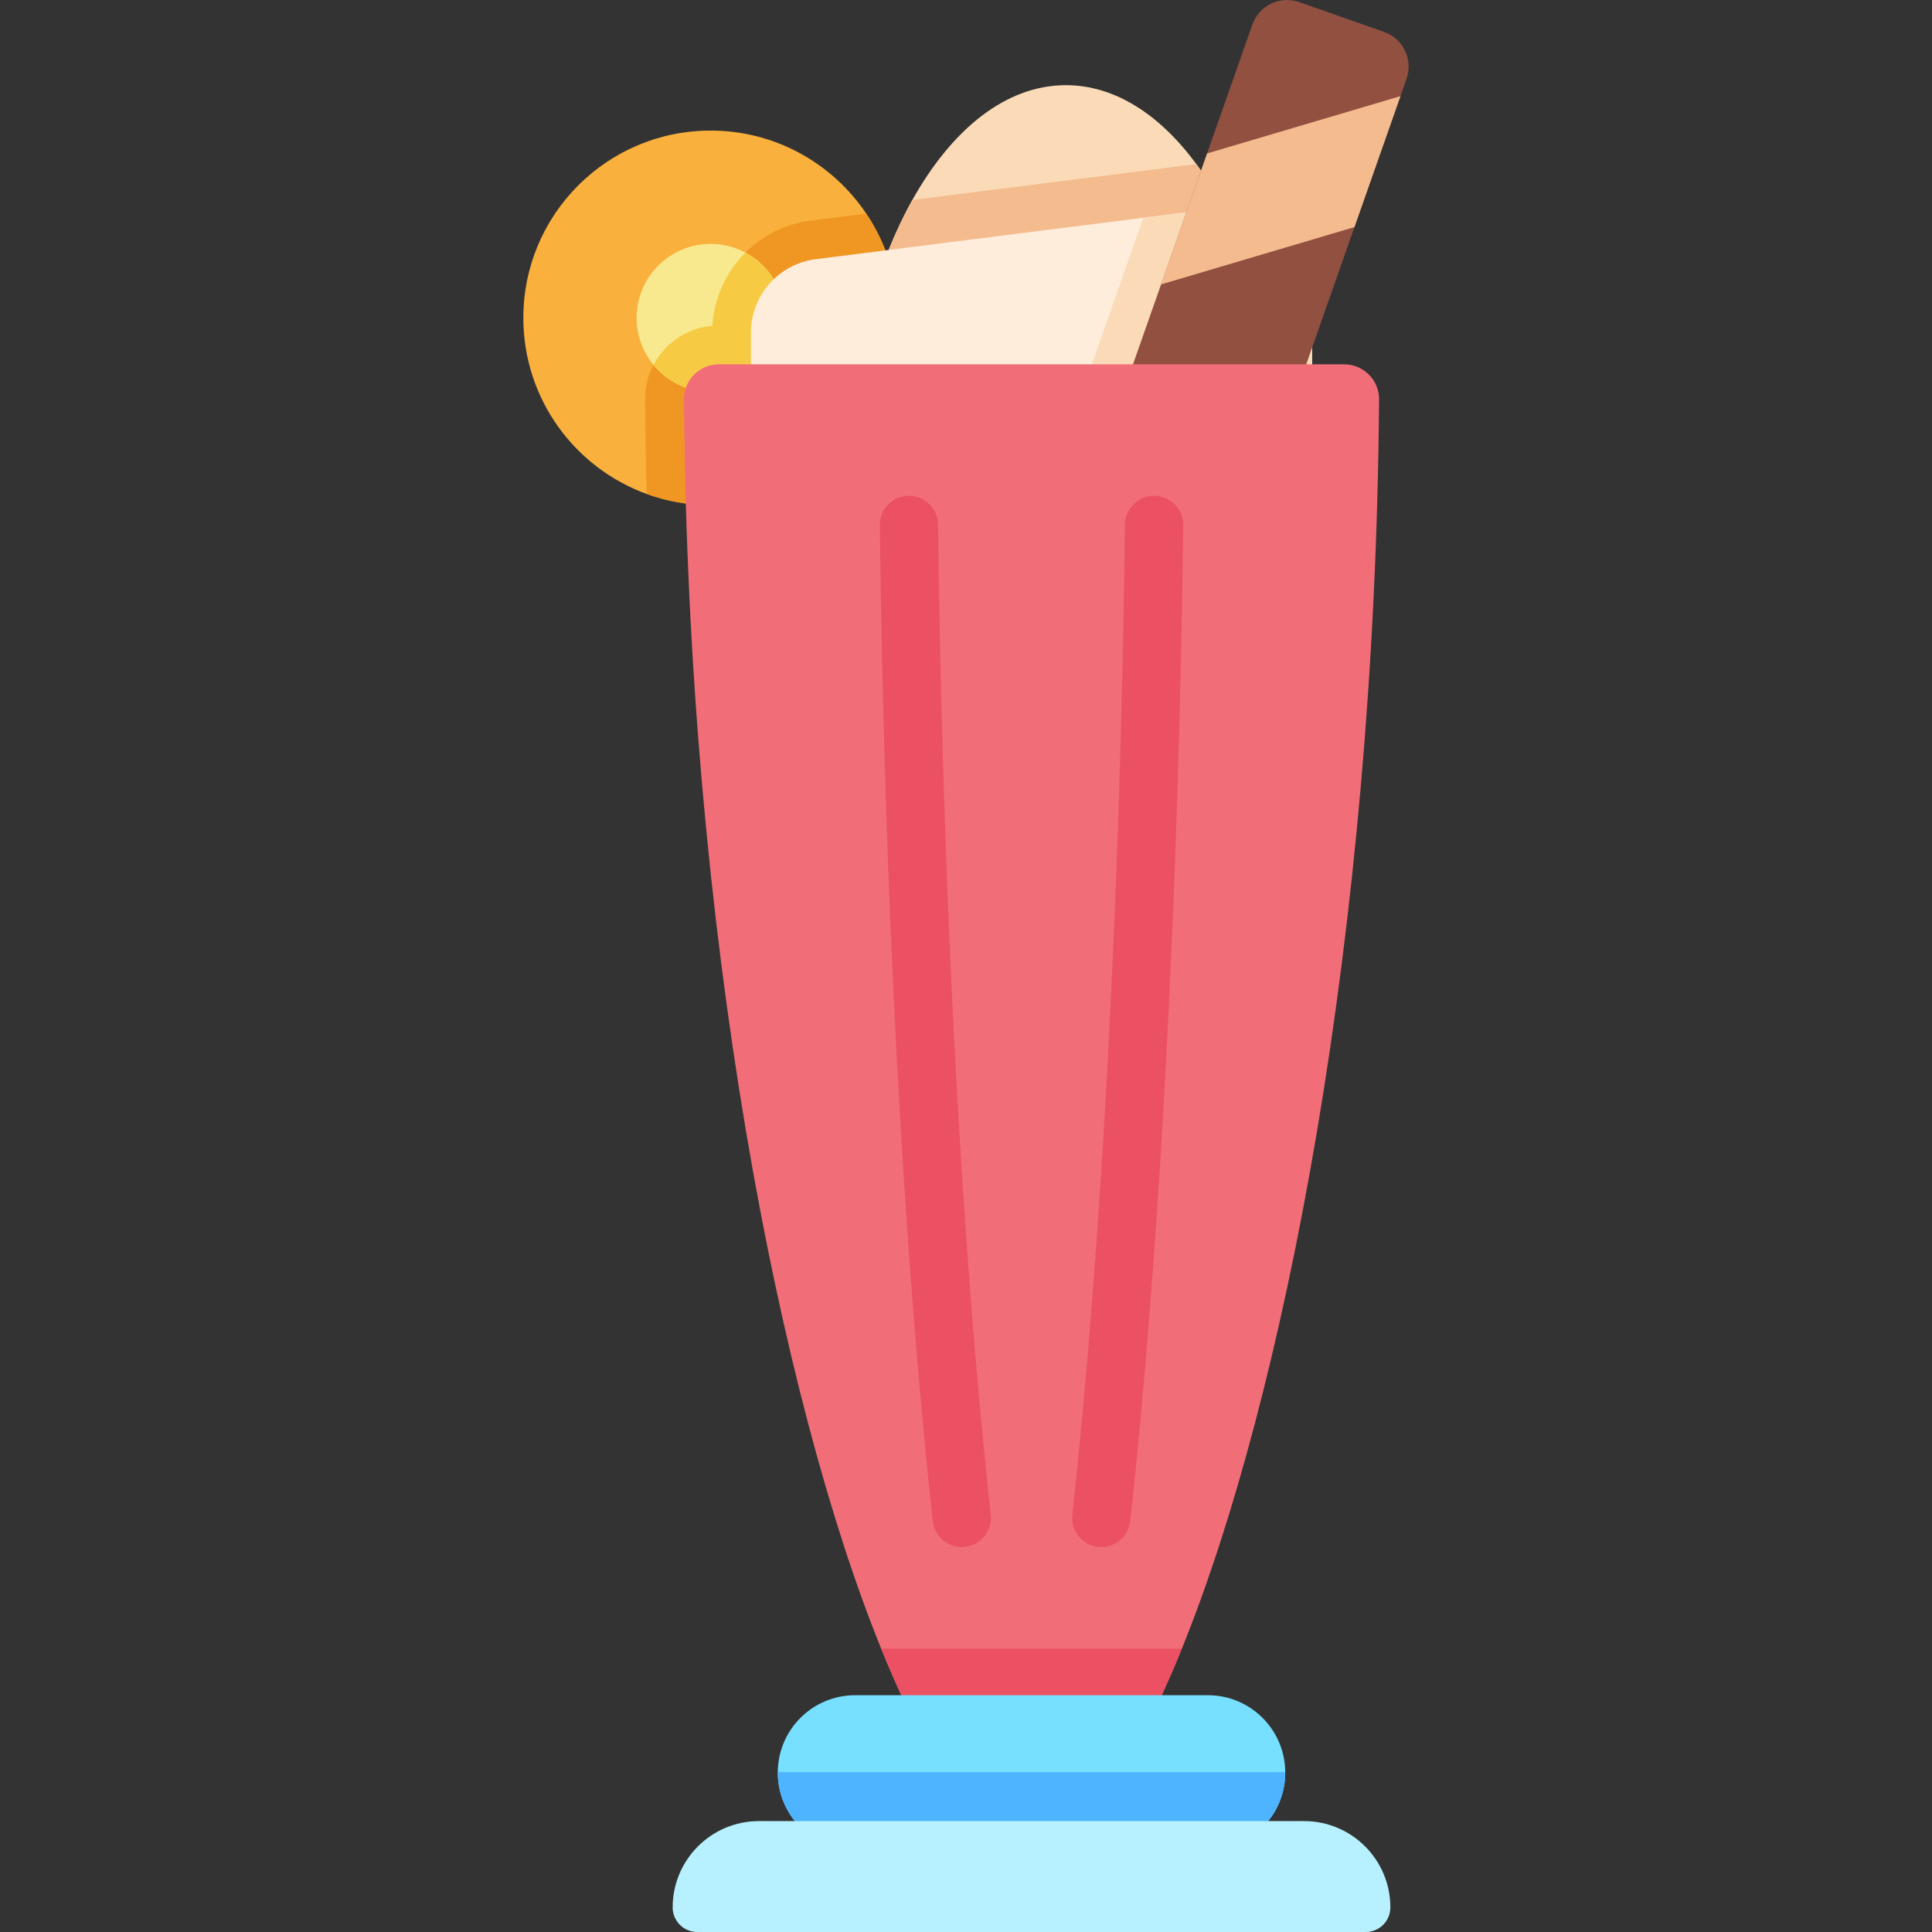<?xml version="1.0" encoding="iso-8859-1"?>
<!-- Generator: Adobe Illustrator 19.0.0, SVG Export Plug-In . SVG Version: 6.00 Build 0)  -->
<svg xmlns="http://www.w3.org/2000/svg" xmlns:xlink="http://www.w3.org/1999/xlink" version="1.1" id="Layer_1" x="0px" y="0px" viewBox="0 0 512 512" style="enable-background:new 0 0 512 512;" xml:space="preserve" width="512" height="512">
<rect x="0" y="0" width="512" height="512" fill="#333333" stroke="none"/>
<g id="XMLID_571_">
	<path id="XMLID_572_" style="fill:#FAB03C;" d="M237.959,84.238c0,27.413-22.221,49.634-49.634,49.634   c-5.954,0-11.662-1.051-16.947-2.967c-19.069-6.923-32.688-25.209-32.688-46.667c0-27.413,22.221-49.634,49.634-49.634   c17.183,0,32.327,8.736,41.238,22.005C234.869,64.5,237.959,74.008,237.959,84.238z"/>
	<path id="XMLID_573_" style="fill:#EF9722;" d="M237.959,84.238c0,27.413-22.221,49.634-49.634,49.634   c-5.954,0-11.662-1.051-16.947-2.967c-0.227-8.334-0.361-16.658-0.422-24.972c-0.041-5.233,1.968-10.178,5.666-13.907   c3.297-3.317,7.551-5.295,12.146-5.697c0.886-14.247,11.826-26.064,26.146-27.866l14.649-1.854   C234.869,64.5,237.959,74.008,237.959,84.238z"/>
	<circle id="XMLID_1154_" style="fill:#FAB03C;" cx="188.322" cy="84.237" r="19.607"/>
	<path id="XMLID_574_" style="fill:#F8E98E;" d="M207.929,84.238c0,10.827-8.777,19.604-19.604,19.604   c-6.099,0-11.548-2.782-15.144-7.139c-2.792-3.4-4.471-7.737-4.471-12.465c0-10.827,8.787-19.604,19.615-19.604   c3.338,0,6.49,0.834,9.241,2.318C203.737,70.248,207.929,76.748,207.929,84.238z"/>
	<path id="XMLID_575_" style="fill:#F6CB43;" d="M207.929,84.238c0,10.827-8.777,19.604-19.604,19.604   c-6.099,0-11.548-2.782-15.144-7.139c0.896-1.7,2.05-3.276,3.441-4.677c3.297-3.317,7.551-5.295,12.146-5.697   c0.464-7.5,3.719-14.33,8.798-19.378C203.737,70.248,207.929,76.748,207.929,84.238z"/>
	<path id="XMLID_576_" style="fill:#FBDBB7;" d="M336.764,90.543H228.172c3.07-14.268,7.747-27.042,13.619-37.56   c10.518-18.821,24.858-30.411,40.672-30.411c12.949,0,24.91,7.768,34.573,20.902C325.803,55.362,332.695,71.639,336.764,90.543z"/>
	<path id="XMLID_577_" style="fill:#F4BC8E;" d="M336.764,90.543H228.172c3.07-14.268,7.747-27.042,13.619-37.56l75.244-9.509   C325.803,55.362,332.695,71.639,336.764,90.543z"/>
	<path id="XMLID_578_" style="fill:#FFEDDC;" d="M347.715,74.348v34.305H199.008v-20.47c0-9.91,7.366-18.265,17.194-19.501   l86.782-10.971l22.602-2.864C337.33,53.363,347.715,62.511,347.715,74.348z"/>
	<path id="XMLID_579_" style="fill:#FBDBB7;" d="M347.715,74.348v34.305H285.08l17.904-50.942l22.602-2.864   C337.33,53.363,347.715,62.511,347.715,74.348z"/>
	<g id="XMLID_580_">
		<path id="XMLID_1147_" style="fill:#915040;" d="M366.795,8.455l-22.491-7.902c-5.075-1.783-10.634,0.886-12.417,5.96    l-33.876,96.424h45.913l28.832-82.066C374.539,15.797,371.87,10.238,366.795,8.455z"/>
		<polygon id="XMLID_1146_" style="fill:#F4BC8E;" points="358.945,60.183 307.697,75.369 319.89,40.662 371.138,25.477   "/>
	</g>
	<g id="XMLID_581_">
		<path id="XMLID_582_" style="fill:#F16E79;" d="M365.465,105.861c-1.02,141.609-25.322,264.674-52.251,331.028    c-13.485,33.223-27.63,52.23-39.847,52.23c-12.218,0-26.373-19.007-39.858-52.23c-26.929-66.354-51.231-189.419-52.251-331.028    c-0.041-5.12,4.1-9.313,9.23-9.313h165.746C361.365,96.549,365.506,100.741,365.465,105.861z"/>
		<path id="XMLID_583_" style="fill:#EB5163;" d="M313.214,436.889c-13.485,33.223-27.63,52.23-39.847,52.23    c-12.218,0-26.373-19.007-39.858-52.23H313.214z"/>
		<g id="XMLID_584_">
			<path id="XMLID_585_" style="fill:#EB5163;" d="M254.866,409.982c-3.889,0-7.236-2.928-7.671-6.884     c-7.786-70.905-12.903-167.09-14.04-263.89c-0.05-4.267,3.367-7.767,7.635-7.817c4.216-0.05,7.767,3.368,7.816,7.635     c1.133,96.321,6.217,191.957,13.95,262.386c0.466,4.241-2.596,8.057-6.837,8.523     C255.432,409.967,255.146,409.982,254.866,409.982z"/>
		</g>
		<g id="XMLID_586_">
			<path id="XMLID_587_" style="fill:#EB5163;" d="M291.86,409.982c-0.283,0-0.566-0.015-0.853-0.047     c-4.241-0.465-7.303-4.282-6.837-8.523c7.732-70.434,12.816-166.07,13.949-262.386c0.049-4.267,3.547-7.714,7.816-7.635     c4.268,0.05,7.685,3.55,7.635,7.817c-1.137,96.796-6.255,192.98-14.039,263.89C299.096,407.053,295.748,409.982,291.86,409.982z"/>
		</g>
		<g id="XMLID_588_">
			<g id="XMLID_589_">
				<path id="XMLID_1138_" style="fill:#77DFFF;" d="M340.605,469.626v0.133c0,5.664-2.292,10.795-6.004,14.507      c-3.712,3.726-8.843,6.019-14.507,6.019h-93.459c-11.327,0-20.511-9.198-20.511-20.525v-0.133      c0.03-5.605,2.322-10.692,6.004-14.374c3.712-3.712,8.843-6.004,14.507-6.004h93.459      C331.377,449.248,340.531,458.358,340.605,469.626z"/>
				<path id="XMLID_1137_" style="fill:#4FB4FF;" d="M340.605,469.626v0.133c0,5.664-2.292,10.795-6.004,14.507      c-3.712,3.726-8.843,6.019-14.507,6.019h-93.459c-11.327,0-20.511-9.198-20.511-20.525v-0.133H340.605z"/>
			</g>
			<path id="XMLID_1135_" style="fill:#B7F1FF;" d="M361.946,512H184.778c-3.599,0-6.516-2.917-6.516-6.516v0     c0-12.634,10.242-22.876,22.876-22.876h144.448c12.634,0,22.876,10.242,22.876,22.876v0C368.462,509.083,365.544,512,361.946,512     z"/>
		</g>
	</g>
</g>















</svg>

